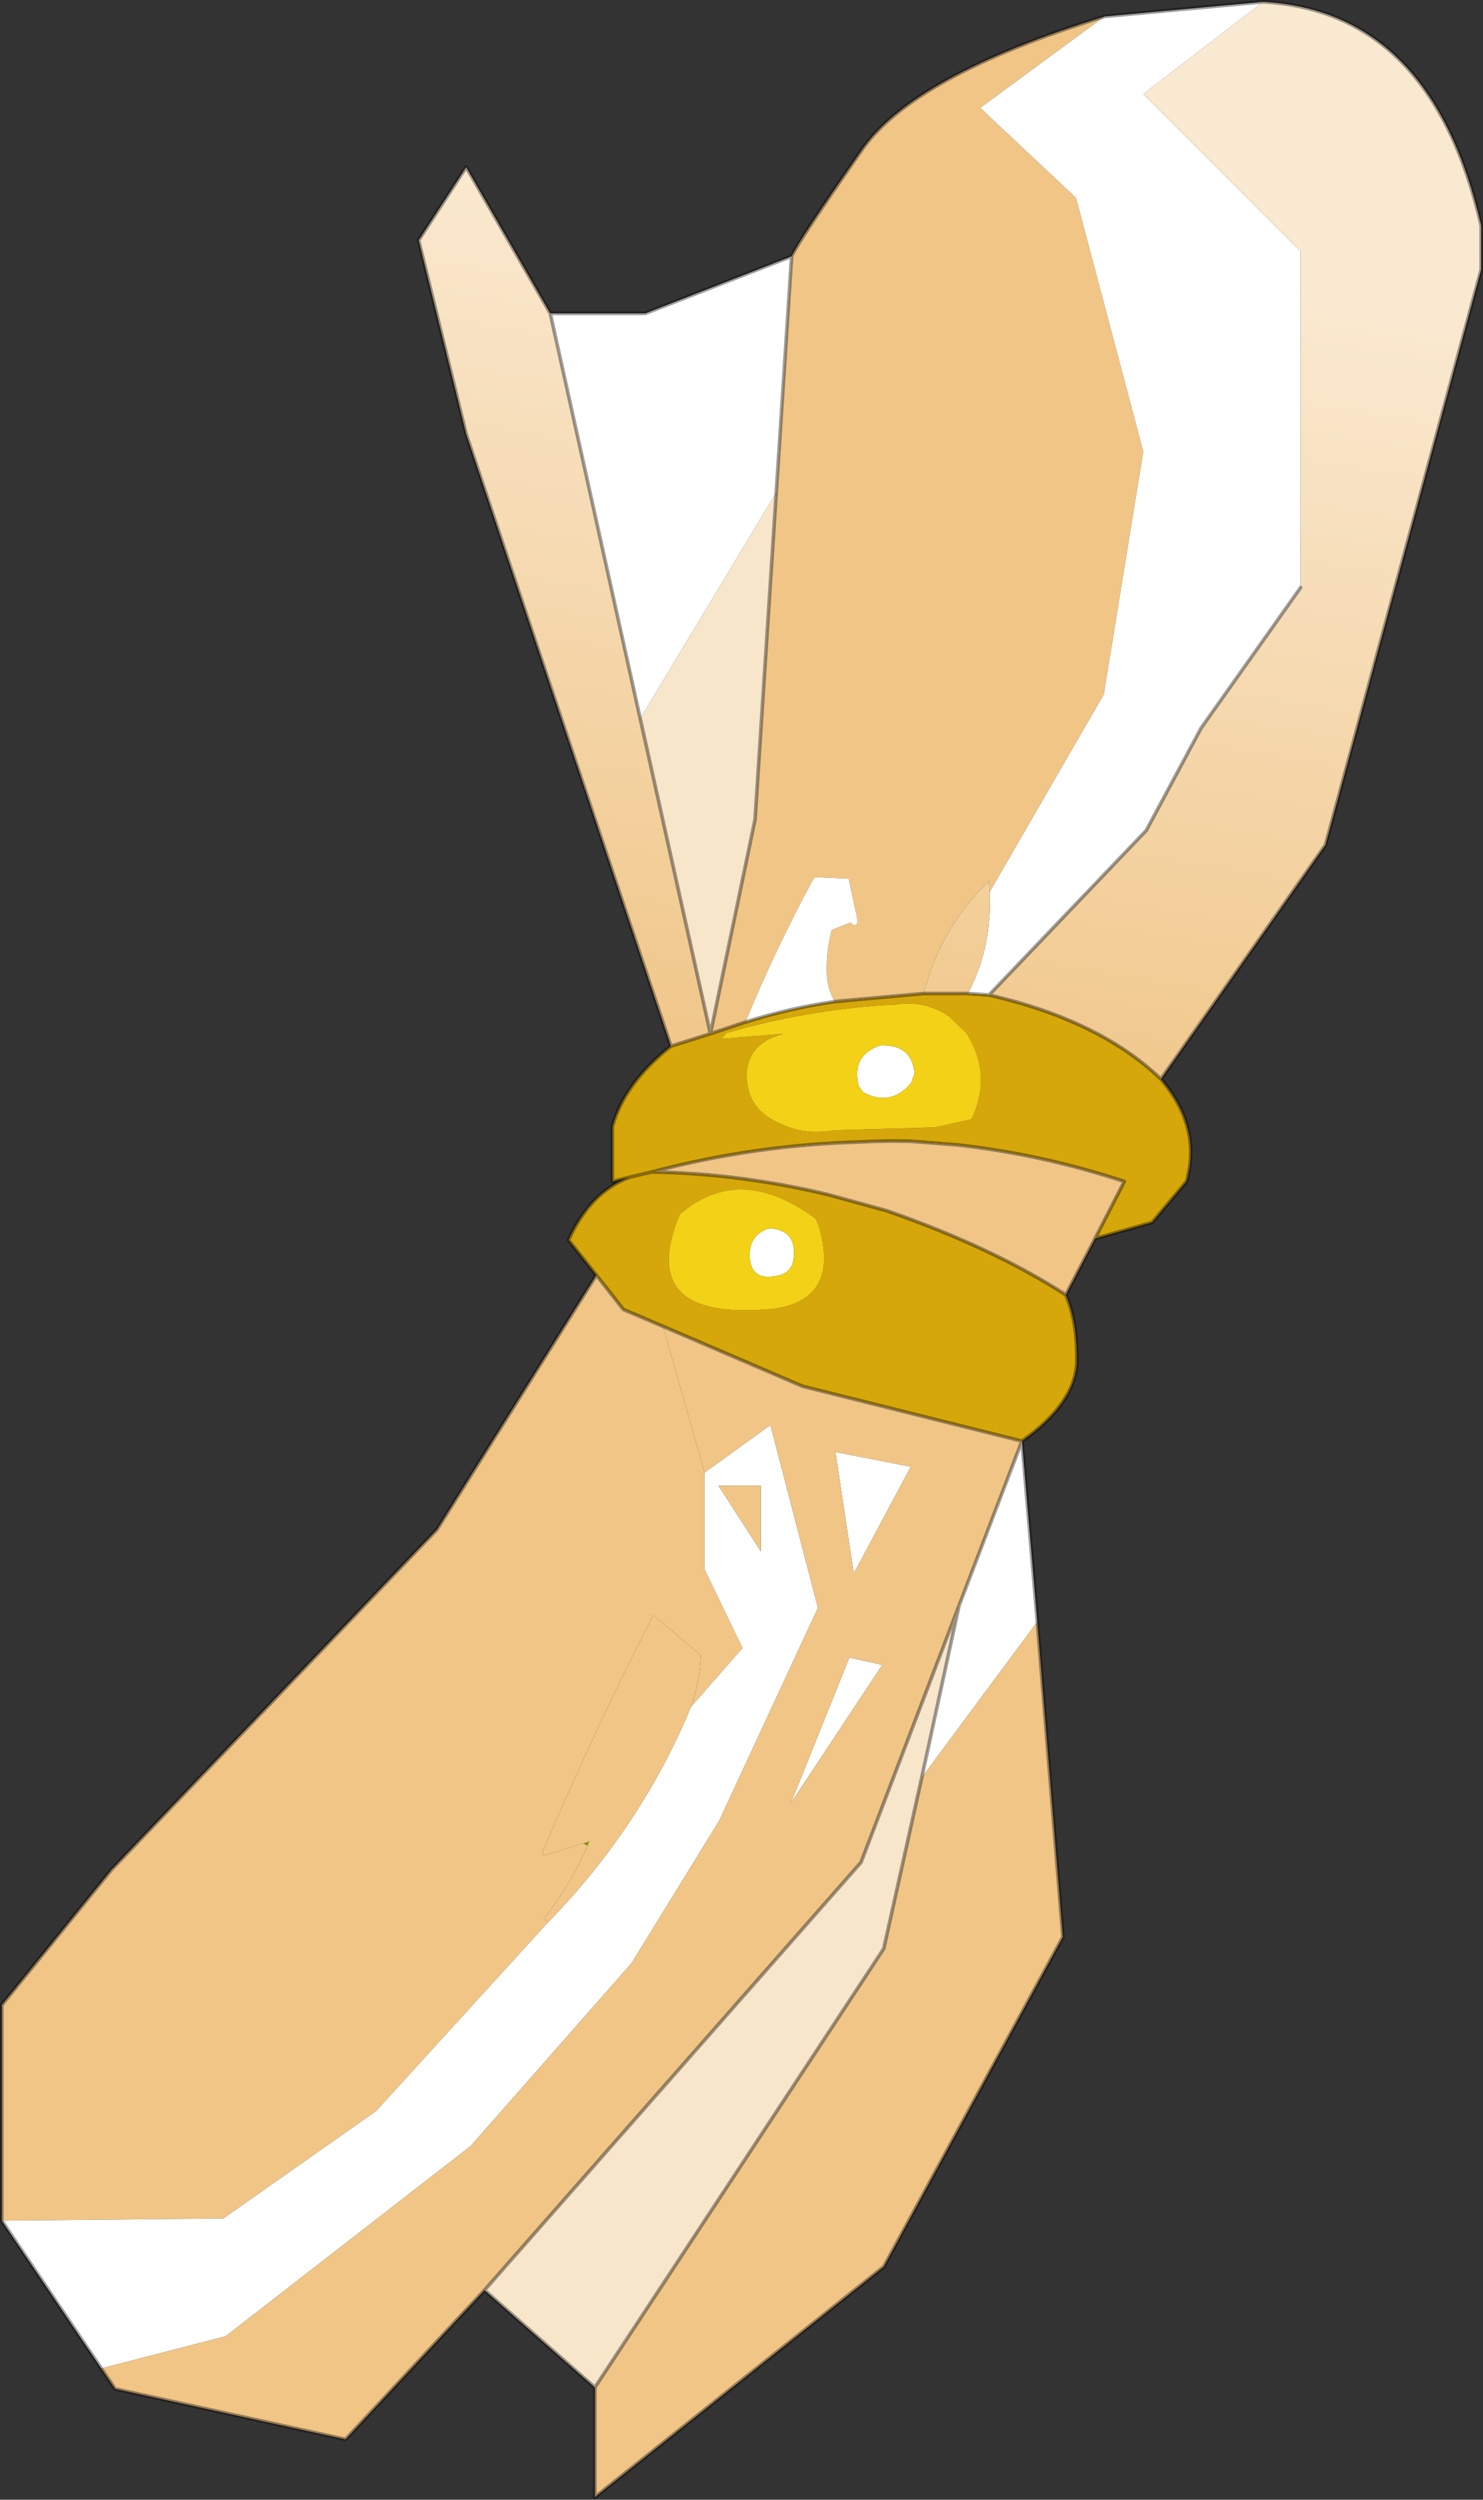 <?xml version="1.0" encoding="UTF-8" standalone="no"?>
<!DOCTYPE svg PUBLIC "-//W3C//DTD SVG 1.1//EN" "http://www.w3.org/Graphics/SVG/1.1/DTD/svg11.dtd">
<svg width="100%" height="100%" viewBox="0 0 1014 1709" version="1.1" xmlns="http://www.w3.org/2000/svg" xmlns:xlink="http://www.w3.org/1999/xlink" xml:space="preserve" xmlns:serif="http://www.serif.com/" style="fill-rule:evenodd;clip-rule:evenodd;stroke-linecap:round;stroke-linejoin:round;">
    <rect x="0" y="0" width="1014" height="1709" fill="#333333" stroke="none"/>
    <g transform="matrix(1,0,0,1,-1789.75,-899.75)">
        <g transform="matrix(10,0,0,10,-287.5,109)">
            <g id="sprite0">
                <g id="shape0">
                    <path d="M261.85,96.6C262.183,95.867 263.767,93.467 266.6,89.4C268.933,85.967 274.483,82.9 283.25,80.2L274.75,86.45L281.3,92.6L285.9,109.95L283.2,126.55L275.4,140.05L275.35,139.3C273.117,141.467 271.633,144.033 270.9,147L264.8,147.55C264.467,146.983 264.283,146.35 264.25,145.65C264.217,144.583 264.333,143.583 264.6,142.65L265.85,142.15C266.35,142.55 266.467,142.25 266.2,141.25L265.75,139.15L263.5,139.05L263.35,139.15C261.617,142.35 260.067,145.617 258.7,148.95L256.3,149.75L259.35,135.1L260.8,112.75L261.85,96.6M207.85,230.9L207.85,216.15L215.35,206.9L237.6,183.65L248.5,166.25L250.35,168.6L253.05,169.75L255.9,179.75L255.9,186.35L258.5,191.75L254.95,195.8C255.35,194.733 255.583,193.55 255.65,192.25L252.4,189.5C249.733,194.667 247.2,200.083 244.8,205.75L244.85,205.95L247.6,205.1L247.9,205.25C247.167,206.983 246.167,208.65 244.9,210.25L245.2,210.5L233.45,223.4L223,230.75L207.85,230.9" style="fill:#f0c586;"/>
                    <path d="M261.85,96.6L260.8,112.75L251.5,128.2L245.35,100.5L251.85,100.5L261.85,96.6M258.7,148.95C260.067,145.617 261.617,142.35 263.35,139.15L263.5,139.05L265.75,139.15L266.2,141.25C266.467,142.25 266.35,142.55 265.85,142.15L264.6,142.65C264.333,143.583 264.217,144.583 264.25,145.65C264.283,146.35 264.467,146.983 264.8,147.55C262.733,147.85 260.7,148.317 258.7,148.95M275.4,140.05L283.2,126.55L285.9,109.95L281.3,92.6L274.75,86.45L283.25,80.2L294.1,79.2L285.9,85.5L296.65,96.25L296.65,119.25L289.85,128.85L286.1,135.85L275.35,147.1L273.9,147C275,144.967 275.5,142.65 275.4,140.05M277.6,177.6L278.65,189.95L270.75,200.6L273.3,188.85L277.6,177.6M214.65,241L207.85,230.9L223,230.75L233.45,223.4L245.2,210.5C249.3,206.3 252.483,201.567 254.75,196.3L254.95,195.8L258.5,191.75L255.9,186.35L255.9,179.75L260.4,176.5L263.65,189L256.9,203.55L250.9,213.3L239.9,225.8L223.15,238.8L214.65,241M270,153.15C269.067,154.217 267.983,154.417 266.75,153.75L266.45,153.35C266.083,151.95 266.567,151.017 267.9,150.55C269.367,150.483 270.15,151.133 270.25,152.5L270,153.15M259,165.15C258.9,164.083 259.333,163.383 260.3,163.05C261.533,163.117 262.1,163.75 262,164.95C261.967,165.717 261.583,166.167 260.85,166.3C259.717,166.533 259.1,166.15 259,165.15M259.75,185.15L259.75,180.65L256.85,180.65L259.75,185.15M265.8,192.4L268.05,192.9L261.8,202.35L265.8,192.4M270,179.35L266.1,186.65L264.85,178.35L270,179.35" style="fill:#fff;"/>
                    <path d="M270.9,147C271.633,144.033 273.117,141.467 275.35,139.3L275.4,140.05C275.5,142.65 275,144.967 273.9,147L270.9,147M294.1,79.2C301.8,79.633 306.767,84.733 309,94.5L309,97.5L298.35,136.85L287.1,152.85C284.333,150.183 280.417,148.267 275.35,147.1L286.1,135.85L289.85,128.85L296.65,119.25L296.65,96.25L285.9,85.5L294.1,79.2M282.6,163.75L280.6,167.6C277.233,165.433 273.15,163.517 268.35,161.85L264.35,160.75C260.317,159.783 256.3,159.267 252.3,159.2C256.967,157.967 261.7,157.283 266.5,157.15C267.667,157.083 268.833,157.067 270,157.1L273.2,157.35C277.067,157.783 280.867,158.617 284.6,159.85L282.6,163.75M278.65,189.95L280.4,211.5L268.15,234.05L248.4,249.8L248.4,242.3L268.15,212.3L270.75,200.6L278.65,189.95M240.85,235.65L231.35,245.85L215.6,242.4L214.65,241L223.15,238.8L239.9,225.8L250.9,213.3L256.9,203.55L263.65,189L260.4,176.5L255.9,179.75L253.05,169.75L262.6,173.85L277.6,177.6L273.3,188.85L266.6,206.4L240.85,235.65M253.6,150.6L239.6,108.75L236.35,95.5L239.6,90.5L245.35,100.5L251.5,128.2L256.3,149.75L253.6,150.6M259.75,185.15L256.85,180.65L259.75,180.65L259.75,185.15M254.95,195.8L254.75,196.3C252.483,201.567 249.3,206.3 245.2,210.5L244.9,210.25C246.167,208.65 247.167,206.983 247.9,205.25L248,204.95L247.85,205.05L247.6,205.1L244.85,205.95L244.8,205.75C247.2,200.083 249.733,194.667 252.4,189.5L255.65,192.25C255.583,193.55 255.35,194.733 254.95,195.8M270,179.35L264.85,178.35L266.1,186.65L270,179.35M265.8,192.4L261.8,202.35L268.05,192.9L265.8,192.4" style="fill:url(#_Linear1);"/>
                    <path d="M256.3,149.75L258.7,148.95C260.7,148.317 262.733,147.85 264.8,147.55L270.9,147L273.9,147L275.35,147.1C280.417,148.267 284.333,150.183 287.1,152.85C288.967,155.05 289.55,157.383 288.85,159.85L286.5,162.65L282.6,163.75L284.6,159.85C280.867,158.617 277.067,157.783 273.2,157.35L270,157.1C268.833,157.067 267.667,157.083 266.5,157.15C261.7,157.283 256.967,157.967 252.3,159.2C256.3,159.267 260.317,159.783 264.35,160.75L268.35,161.85C273.15,163.517 277.233,165.433 280.6,167.6C281.133,168.833 281.383,170.383 281.35,172.25C281.25,174.117 280,175.9 277.6,177.6L262.6,173.85L253.05,169.75L250.35,168.6L248.5,166.25L246.6,163.85C247.6,161.65 249,160.217 250.8,159.55L249.6,159.85L249.6,156.1C250.133,154.133 251.467,152.3 253.6,150.6L256.3,149.75M273.8,149.7L272.6,148.55C271.5,147.817 270.3,147.55 269,147.75C265.033,147.95 261.167,148.6 257.4,149.7L257.05,150.1L261.25,149.75L260.55,150C259.25,150.567 258.667,151.567 258.8,153C258.933,154.367 259.7,155.333 261.1,155.9C262.167,156.433 263.4,156.583 264.8,156.35L271.65,156.15L274.15,155.6C275.117,153.567 275,151.6 273.8,149.7M263.5,162.4C260.033,159.833 256.933,159.733 254.2,162.1C252.167,167.033 254.317,169.183 260.65,168.55C263.683,168.117 264.7,166.217 263.7,162.85L263.5,162.4M252.3,159.2L250.8,159.55L252.3,159.2" style="fill:#d6a70a;"/>
                    <path d="M260.8,112.75L259.35,135.1L256.3,149.75L251.5,128.2L260.8,112.75M248.4,242.3L240.85,235.65L266.6,206.4L273.3,188.85L270.75,200.6L268.15,212.3L248.4,242.3" style="fill:url(#_Linear2);"/>
                    <path d="M273.8,149.7C275,151.6 275.117,153.567 274.15,155.6L271.65,156.15L264.8,156.35C263.4,156.583 262.167,156.433 261.1,155.9C259.7,155.333 258.933,154.367 258.8,153C258.667,151.567 259.25,150.567 260.55,150L261.25,149.75L257.05,150.1L257.4,149.7C261.167,148.6 265.033,147.95 269,147.75C270.3,147.55 271.5,147.817 272.6,148.55L273.8,149.7M270,153.15L270.25,152.5C270.15,151.133 269.367,150.483 267.9,150.55C266.567,151.017 266.083,151.95 266.45,153.35L266.75,153.75C267.983,154.417 269.067,154.217 270,153.15M263.5,162.4L263.7,162.85C264.7,166.217 263.683,168.117 260.65,168.55C254.317,169.183 252.167,167.033 254.2,162.1C256.933,159.733 260.033,159.833 263.5,162.4M259,165.15C259.1,166.15 259.717,166.533 260.85,166.3C261.583,166.167 261.967,165.717 262,164.95C262.1,163.75 261.533,163.117 260.3,163.05C259.333,163.383 258.9,164.083 259,165.15" style="fill:#f2d117;"/>
                    <path d="M247.6,205.1L247.85,205.05L248,204.95L247.9,205.25L247.6,205.1" style="fill:#7c9b00;"/>
                    <path d="M283.25,80.2C274.483,82.9 268.933,85.967 266.6,89.4C263.767,93.467 262.183,95.867 261.85,96.6L260.8,112.75L259.35,135.1L256.3,149.75L258.7,148.95C260.7,148.317 262.733,147.85 264.8,147.55L270.9,147L273.9,147L275.35,147.1C280.417,148.267 284.333,150.183 287.1,152.85C288.967,155.05 289.55,157.383 288.85,159.85L286.5,162.65L282.6,163.75L280.6,167.6C281.133,168.833 281.383,170.383 281.35,172.25C281.25,174.117 280,175.9 277.6,177.6L278.65,189.95L280.4,211.5L268.15,234.05L248.4,249.8L248.4,242.3L240.85,235.65L231.35,245.85L215.6,242.4L214.65,241L207.85,230.9L207.85,216.15L215.35,206.9L237.6,183.65L248.5,166.25L246.6,163.85C247.6,161.65 249,160.217 250.8,159.55L249.6,159.85L249.6,156.1C250.133,154.133 251.467,152.3 253.6,150.6L239.6,108.75L236.35,95.5L239.6,90.5L245.35,100.5L251.85,100.5L261.85,96.6M283.25,80.2L294.1,79.2C301.8,79.633 306.767,84.733 309,94.5L309,97.5L298.35,136.85L287.1,152.85M275.35,147.1L286.1,135.85L289.85,128.85L296.65,119.25M251.5,128.2L245.35,100.5M251.5,128.2L256.3,149.75L253.6,150.6M282.6,163.75L284.6,159.85C280.867,158.617 277.067,157.783 273.2,157.35L270,157.1C268.833,157.067 267.667,157.083 266.5,157.15C261.7,157.283 256.967,157.967 252.3,159.2C256.3,159.267 260.317,159.783 264.35,160.75L268.35,161.85C273.15,163.517 277.233,165.433 280.6,167.6M250.8,159.55L252.3,159.2M248.5,166.25L250.35,168.6L253.05,169.75L262.6,173.85L277.6,177.6L273.3,188.85L270.75,200.6L268.15,212.3L248.4,242.3M273.3,188.85L266.6,206.4L240.85,235.65" style="fill:none;fill-rule:nonzero;stroke:#000;stroke-opacity:0.37;stroke-width:0.25px;"/>
                </g>
            </g>
        </g>
    </g>
    <defs>
        <linearGradient id="_Linear1" x1="0" y1="0" x2="1" y2="0" gradientUnits="userSpaceOnUse" gradientTransform="matrix(9.667,-60.621,60.621,9.667,362.216,171.11)"><stop offset="0" style="stop-color:#f0c586;stop-opacity:1"/><stop offset="1" style="stop-color:#fae9d1;stop-opacity:1"/></linearGradient>
        <linearGradient id="_Linear2" x1="0" y1="0" x2="1" y2="0" gradientUnits="userSpaceOnUse" gradientTransform="matrix(-5.079,-8.847,8.847,-5.079,394.318,126.307)"><stop offset="0" style="stop-color:#f8e6cb;stop-opacity:1"/><stop offset="1" style="stop-color:#f8e6cb;stop-opacity:1"/></linearGradient>
    </defs>
</svg>
